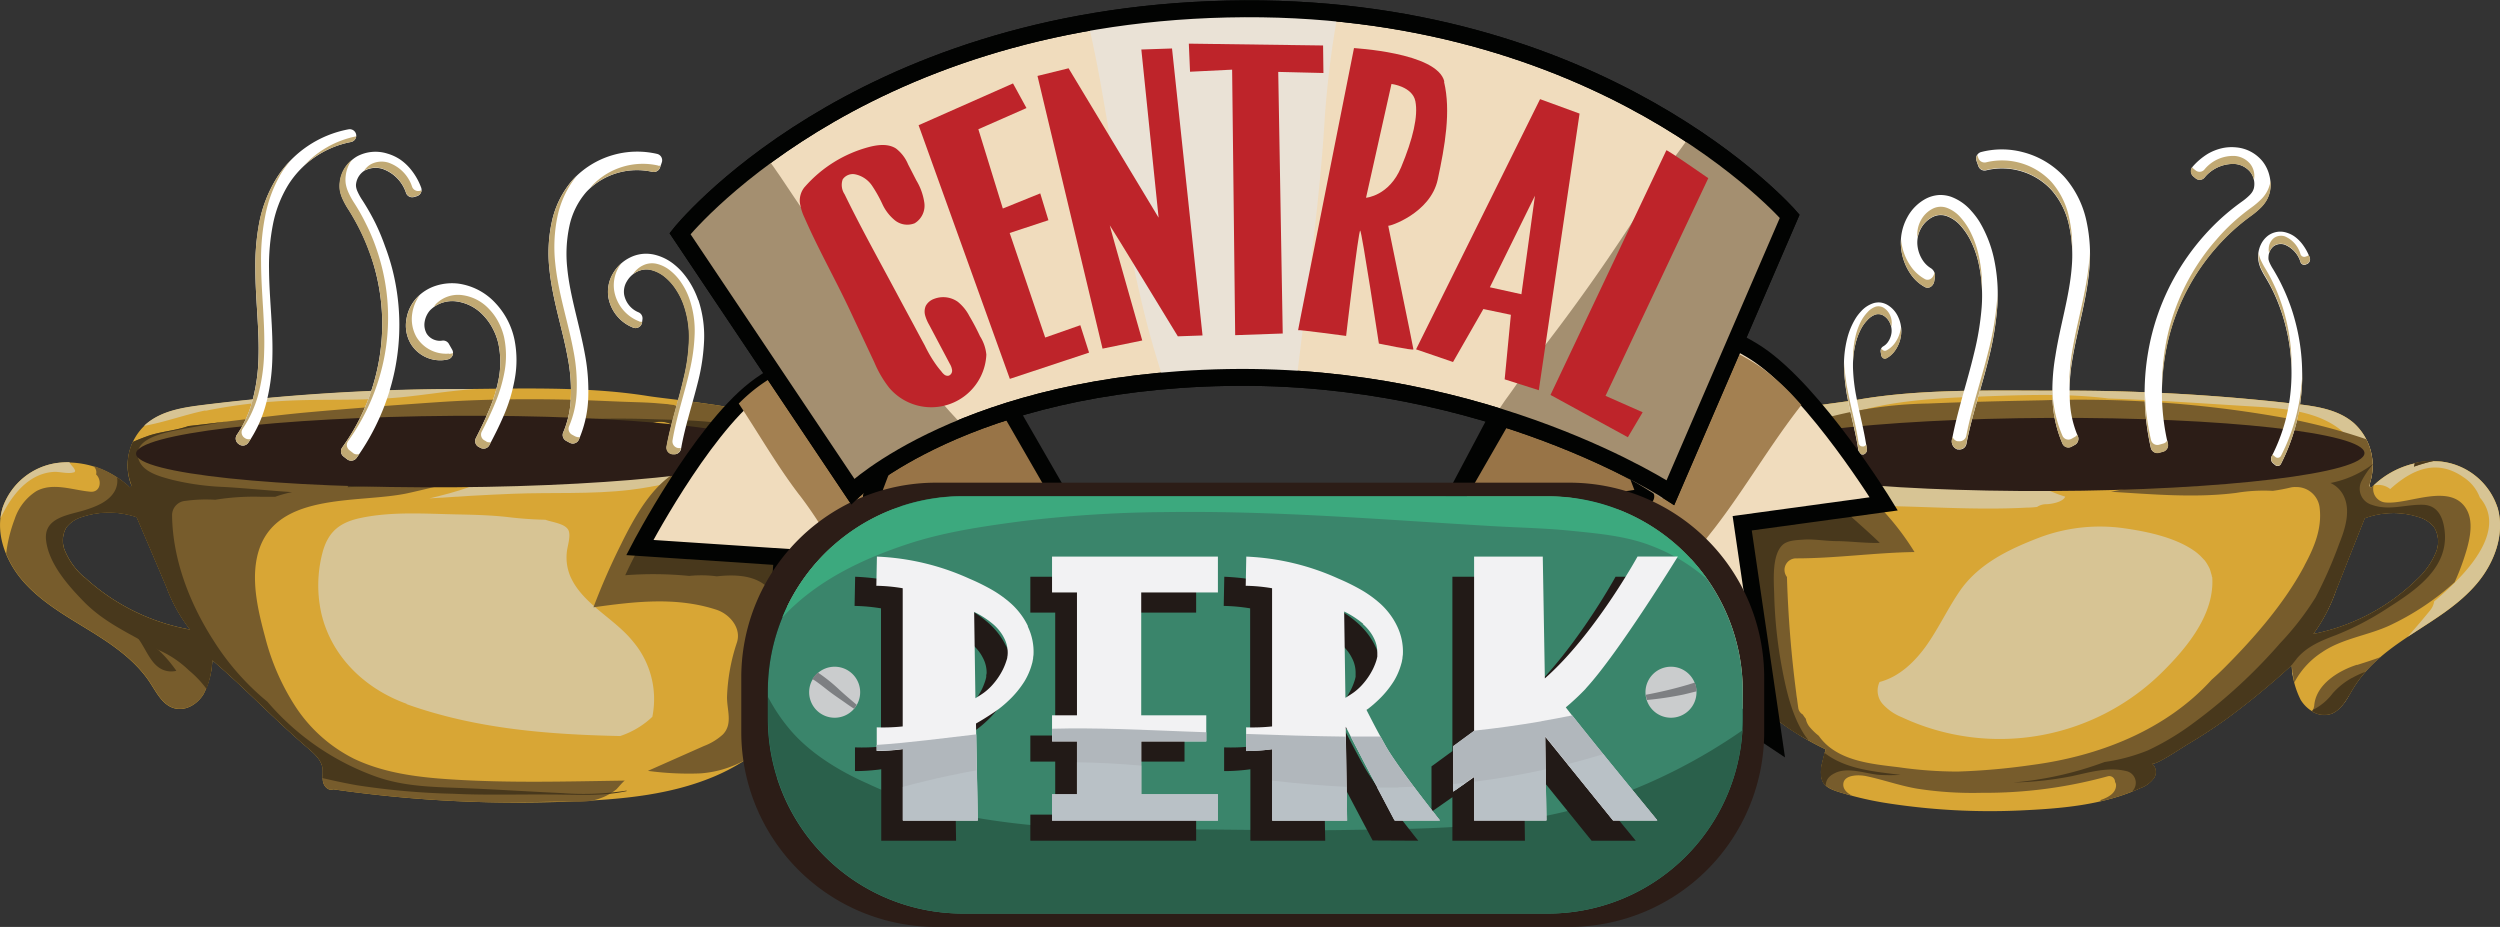 <svg xmlns="http://www.w3.org/2000/svg" xmlns:xlink="http://www.w3.org/1999/xlink" viewBox="0 0 434.25 161.01"><rect x="0" y="0" width="434.25" height="161.01" fill="#333333" stroke="none"/><defs><style>.cls-1,.cls-11,.cls-14{fill:none;}.cls-2{clip-path:url(#clip-path);}.cls-3{fill:#d8a635;}.cls-4{fill:#d7c494;}.cls-5{fill:#775c2c;}.cls-6{fill:#48381c;}.cls-7{fill:#2c1d17;}.cls-8{fill:#fff;}.cls-9{fill:#c1a973;}.cls-10{fill:#f0dcbd;}.cls-11,.cls-14{stroke:#020302;stroke-width:2.93px;}.cls-11{stroke-miterlimit:10;}.cls-12{fill:#a38051;}.cls-13{fill:#987447;}.cls-14{stroke-linejoin:round;}.cls-15{fill:#eae2d6;}.cls-16{fill:#a48f70;}.cls-17{fill:#be242a;}.cls-18{fill:#3a856b;}.cls-19{fill:#2a604b;}.cls-20{fill:#3ca97e;}.cls-21{fill:#cacccd;}.cls-22{fill:#7d7f82;}.cls-23{fill:#221a17;}.cls-24{fill:#f2f2f3;}.cls-25{fill:#b1b7bc;}.cls-26{fill:#b9c1c6;}</style><clipPath id="clip-path" transform="translate(-20.12 -27.32)"><rect class="cls-1" width="474.5" height="241.05"/></clipPath></defs><g id="Layer_2" data-name="Layer 2"><g id="Layer_1-2" data-name="Layer 1"><g class="cls-2"><g class="cls-2"><path class="cls-3" d="M157,104.77c-3.62-3-4.77-5.43-9.31-6.49-2.32-.54-5.13-.86-7.48-1.2-1.84-.27-5.91-.7-7.73-1-11.1-1.75-23.39-1.22-34.6-1.15a364.24,364.24,0,0,0-42.41,2.75c-3.53.44-7.27,1-10,3.35a9.56,9.56,0,0,0-2.58,10.47.4.4,0,0,1,0,.3.32.32,0,0,1-.21.21.25.25,0,0,1-.25-.18,15.68,15.68,0,0,0-12.13-4.11,11.73,11.73,0,0,0-9.74,7.81c-1.35,4.49.6,9.44,3.73,12.94s7.29,5.86,11.29,8.32,8,5.17,10.58,9.09c1.15,1.75,2.19,3.89,4.2,4.46s4.08-.72,5.13-2.47A14.13,14.13,0,0,0,57,142c5.79,4.94,10.88,10.38,16.67,15.32,1.08.92,2.23,1.95,2.46,3.35.14.82-.07,1.68.11,2.49s1,1.6,1.76,1.26a224.17,224.17,0,0,0,42.93,2.05c7.82-.37,15.75-1.17,23-4.17s13.73-8.51,16.35-15.88a90.76,90.76,0,0,0,3.69-15c1.6-9.5,1-20-6.94-26.64M34.79,127.63a12.55,12.55,0,0,1-3.35-4.54,4.6,4.6,0,0,1,.19-4.14,5.27,5.27,0,0,1,2.6-1.8,14.88,14.88,0,0,1,9.64,0q2.57,6,5.14,12.06a27.67,27.67,0,0,0,4.14,7.47,36.58,36.58,0,0,1-18.36-9.1" transform="translate(-20.12 -27.32)"/><path class="cls-4" d="M20.86,116.06c1.84-3.39,4.67-6.63,8.8-6.78,1.06,0,2.56.45,3.52,0-.18.09,0-.17,0-.15a2.07,2.07,0,0,0-.43-.75,4,4,0,0,1-.58-.77,12.74,12.74,0,0,0-1.85.09,11.73,11.73,0,0,0-9.74,7.81,10.42,10.42,0,0,0-.37,1.83c.22-.44.44-.88.67-1.31" transform="translate(-20.12 -27.32)"/><path class="cls-4" d="M55.83,98.67a91.09,91.09,0,0,1,11.86-1.6c7.55-.58,15.13,0,22.66-.8,3.8-.4,7.57-1,11.37-1.31l1.15-.07-5,0a364.24,364.24,0,0,0-42.41,2.75c-3.53.44-7.27,1-10,3.35-.11.09-.21.2-.31.3,3.6-.63,7-1.92,10.62-2.67" transform="translate(-20.12 -27.32)"/><path class="cls-4" d="M136.7,111.18c0-.27-.07-.6-.08-.76s-.14-.58-.2-.85l-.06,0c-.18,0-.37-.06-.56-.09-1.41-.1-2.83-.14-4.24-.21-6.66-.33-13.32-.11-20-.41l-3.63-.15s0,0,0,0c-4,2.84-8.58,4.07-13.22,5.18,4.81-.32,9.63-.61,14.45-.8,6.77-.27,13.68.12,20.41-.68,2.4-.28,4.78-.76,7.15-1.25" transform="translate(-20.12 -27.32)"/><path class="cls-4" d="M90.75,149.63c12,4.29,24.49,5.27,37.09,5.54a14.85,14.85,0,0,0,5.59-3.34,15.49,15.49,0,0,0-3.35-13.07c-3.19-4-8.66-6.44-10.83-11.18a8.5,8.5,0,0,1-.68-4.29c.08-1,.68-2.67.36-3.69-.41-1.33-2.85-1.54-4.08-2a64.63,64.63,0,0,1-6.65-.48c-2.93-.32-5.83-.39-8.78-.45-5.54-.11-11.24-.53-16.7.63-3.64.78-5.61,2.4-6.58,6a22.4,22.4,0,0,0-.2,10.58c1.78,7.57,7.64,13.11,14.81,15.69" transform="translate(-20.12 -27.32)"/><path class="cls-5" d="M157,104.77c-3.62-3-4.77-5.43-9.31-6.49-2.32-.54-5.13-.86-7.48-1.2l-.92-.13a1.46,1.46,0,0,1-2.1.71,7.82,7.82,0,0,1-1.08-.14l-1.59-.13c-1.49-.14-3-.18-4.46-.23-3.65-.11-7.29-.32-10.94-.41-7.75-.17-15.42-.09-23.15.44S80.59,98.3,72.92,99c-6.7.64-13.36,1.59-20.05,2.33-2.27.81-4.84.94-7.11,1.75-.86.31-1.71.65-2.54,1a9.5,9.5,0,0,0-.28,7.36.4.4,0,0,1,0,.3.32.32,0,0,1-.21.21.25.25,0,0,1-.25-.18,17.08,17.08,0,0,0-5.93-3.45l-.09.07a1.43,1.43,0,0,1,.35,1.34c1.07,1,.8,3.16-1,3-3.06-.27-6.45-1.66-9.34-.12a9.13,9.13,0,0,0-3.81,4.9,25.16,25.16,0,0,0-1.47,6,17.3,17.3,0,0,0,3.12,4.94c3.13,3.5,7.29,5.86,11.29,8.32s8,5.17,10.58,9.09c1.15,1.75,2.19,3.89,4.2,4.46s4.08-.72,5.13-2.47A14.13,14.13,0,0,0,57,142c5.79,4.94,10.88,10.38,16.67,15.32,1.08.92,2.23,1.95,2.46,3.35.14.82-.07,1.68.11,2.49s1,1.6,1.76,1.26c1.53.22,3,.43,4.58.62a222.65,222.65,0,0,0,25.29,1.68c4.08,0,8.18-.23,12.25-.13a11,11,0,0,0,4.83-.82,10.1,10.1,0,0,0,2.21-1.32c.25-.21,1.31-1.54,1.53-1.54-10.24.15-20.47.45-30.7-.24-5.56-.37-11.31-1.13-16.39-3.56a26.11,26.11,0,0,1-10.12-9,40.5,40.5,0,0,1-5.3-12.1c-1.15-4.27-2.33-9.16-1.48-13.58C67,112.5,82.11,114.88,90.9,113c10.67-2.34,21.22-6.07,32.28-4.15a4.2,4.2,0,0,1,1.07.35,26.73,26.73,0,0,1,8.16-7.94c5.33-3.11,10.44,5,5.12,8.1-4.26,2.49-7.22,7.78-9.59,12.61a117.49,117.49,0,0,0-4.74,10.84c7.15-1,14.39-1.86,21.36.42,2.26.73,4.43,3.18,3.54,5.76a33.21,33.21,0,0,0-1.69,9.21c-.1,2.3,1.09,4.8-.72,6.69a10.14,10.14,0,0,1-3.27,2l-9.76,4.33a53,53,0,0,0,9.08.44c8.65-.59,15.69-7.21,18.53-15.21a90.76,90.76,0,0,0,3.69-15c1.6-9.5,1-20-6.94-26.64M34.79,127.63a12.55,12.55,0,0,1-3.35-4.54,4.6,4.6,0,0,1,.19-4.14,5.27,5.27,0,0,1,2.6-1.8,14.88,14.88,0,0,1,9.64,0q2.57,6,5.14,12.06a27.67,27.67,0,0,0,4.14,7.47,36.58,36.58,0,0,1-18.36-9.1" transform="translate(-20.12 -27.32)"/><path class="cls-6" d="M129,164.64a48.7,48.7,0,0,1-11.24.44c-5.94-.27-11.87-.67-17.81-.89-4.91-.18-9.68-.29-14.37-1.92a44.58,44.58,0,0,1-19-13.05,44.38,44.38,0,0,1-9.41-10.7c-4.11-6.41-7.06-14-7.16-21.68a2.5,2.5,0,0,1,2.34-2.52,26.15,26.15,0,0,1,5.15-.19,41.81,41.81,0,0,1,7.88-.52c.84,0,1.69,0,2.55,0a20.08,20.08,0,0,1,2.93-.81c-3.91-.25-7.8-.66-11.72-.89a45.2,45.2,0,0,1-9.12-1.25c-1.93-.52-4.94-1.25-5.76-3.37-1.44-3.72,4.42-4.81,6.77-5.28,2.81-.55,5.63-1,8.46-1.48-2.22.28-4.43.55-6.65.79-2.27.81-4.84.94-7.11,1.75-.86.31-1.71.65-2.54,1a9.5,9.5,0,0,0-.28,7.36.4.4,0,0,1,0,.3.32.32,0,0,1-.21.21.25.25,0,0,1-.25-.18,18.74,18.74,0,0,0-2-1.53,3.65,3.65,0,0,1-.41,2.4c-1,1.79-3.15,2.64-5,3.24-2.83.92-7.36,1.24-6.92,5.27s3.78,7.83,6.48,10.6c3,3.1,6.57,4.92,10.36,7,.85.46,1.74.94,2.62,1.45a17.85,17.85,0,0,1,5.36,3.58A17.81,17.81,0,0,1,56,147,17,17,0,0,0,57,142c5.79,4.94,10.88,10.38,16.67,15.32,1.08.92,2.23,1.95,2.46,3.35a13.49,13.49,0,0,1,0,1.8c2,.47,4,.9,6,1.25a129,129,0,0,0,16.77,1.48c5.68.27,11.33.08,17,.13,4.3,0,8.82.35,13.06-.59a.28.28,0,0,1,0-.09m-94.19-37a12.55,12.55,0,0,1-3.35-4.54,4.6,4.6,0,0,1,.19-4.14,5.27,5.27,0,0,1,2.6-1.8,14.88,14.88,0,0,1,9.64,0q2.57,6,5.14,12.06a27.67,27.67,0,0,0,4.14,7.47,36.58,36.58,0,0,1-18.36-9.1" transform="translate(-20.12 -27.32)"/><path class="cls-6" d="M157.16,104.89a2.23,2.23,0,0,1-1-.48c-3-2.42-7.22-3.11-10.92-3.59-3.94-.52-7.93-.56-11.9-.69-10.23-.36-20.38.35-30.59,1s-20.29,1.09-30.4,2.2c-4.89.54-9.77,1.25-14.62,2-2.06.33-4.16.63-6.2,1.1a10.25,10.25,0,0,0,1.43.42c1.22.24,2.44.41,3.68.53,2.34.21,4.69.26,7,.41,5,.32,9.83,1,14.84.82a2.23,2.23,0,0,1,2,3.34c5-.24,10.06-.24,15.09-.08,9.09-2.22,18.15-4.69,27.58-3a4.2,4.2,0,0,1,1.07.35,26.73,26.73,0,0,1,8.16-7.94c4.36-2.54,8.57,2.41,7.05,6,1.52.79,2.22,3.11.31,4.17-4.13,2.29-6.27,6.74-8.46,10.71-.92,1.67-1.77,3.37-2.56,5.08a63.5,63.5,0,0,1,11.12.12,20.1,20.1,0,0,1,4.79.07c2.56-.28,5.51-.28,7.74,1.08,2.69,1.65,3,4.84,2.76,7.68a138.23,138.23,0,0,1-1.91,14.67,48.94,48.94,0,0,0-.25,5.92,24.72,24.72,0,0,0,7.27-10.31,90.76,90.76,0,0,0,3.69-15c1.59-9.45,1-19.86-6.8-26.52" transform="translate(-20.12 -27.32)"/><path class="cls-6" d="M43.88,137.89c.31.41.6.84.87,1.28,1.09,1.79,2,4,4,4.61a3.7,3.7,0,0,0,2,.06c-1.84-2.63-4.17-5-6.89-6" transform="translate(-20.12 -27.32)"/><path class="cls-7" d="M154,105.38c0,3.42-24.63,6.37-55.08,6.58s-55.15-2.4-55.17-5.83,24.64-6.37,55.08-6.58S154,102,154,105.38" transform="translate(-20.12 -27.32)"/><path class="cls-8" d="M82,50.78a1.14,1.14,0,0,0-1.33-1,18.88,18.88,0,0,0-12.5,8.48,23.22,23.22,0,0,0-3,7.69A39.87,39.87,0,0,0,64.48,74c0,5.34.72,10.55.54,15.66a31.58,31.58,0,0,1-1.11,7.47,19.11,19.11,0,0,1-2.63,5.7,1.14,1.14,0,0,0,.22,1.56l.09.07a1.14,1.14,0,0,0,1.65-.23,21.55,21.55,0,0,0,3-6.44,34,34,0,0,0,1.18-8c.18-5.38-.54-10.61-.57-15.75a37.37,37.37,0,0,1,.65-7.58,20.91,20.91,0,0,1,2.63-6.93A16.56,16.56,0,0,1,81,52,1.15,1.15,0,0,0,82,50.78" transform="translate(-20.12 -27.32)"/><path class="cls-8" d="M83.58,56.9a4,4,0,0,1,3-.23,6.59,6.59,0,0,1,4.08,4.2,1.14,1.14,0,0,0,1.37.68l.48-.14a1.15,1.15,0,0,0,.76-1.52,11.07,11.07,0,0,0-1.75-3.09,8.87,8.87,0,0,0-1.83-1.73A8,8,0,0,0,87.41,54a6.81,6.81,0,0,0-5.23.46,6.17,6.17,0,0,0-2,1.84,5.76,5.76,0,0,0-1,2.61,5.57,5.57,0,0,0,0,1.47,6,6,0,0,0,.39,1.32,13.52,13.52,0,0,0,1.14,2.09,40.73,40.73,0,0,1,2,3.57,36.57,36.57,0,0,1,1.6,3.76A33.94,33.94,0,0,1,85.48,75a36.26,36.26,0,0,1,.22,16.22,36.67,36.67,0,0,1-6.14,13.83,1.14,1.14,0,0,0,.24,1.57l.62.48a1.15,1.15,0,0,0,1.64-.25,40.11,40.11,0,0,0,6.59-15,39.3,39.3,0,0,0-.32-17.53A38.75,38.75,0,0,0,87,70.09,37.34,37.34,0,0,0,85.29,66a41.13,41.13,0,0,0-2.18-3.83,10.23,10.23,0,0,1-.91-1.63,3.18,3.18,0,0,1-.22-.71,2,2,0,0,1,0-.65,3.2,3.2,0,0,1,1.61-2.31" transform="translate(-20.12 -27.32)"/><path class="cls-8" d="M106.21,80a10.78,10.78,0,0,0-6.5-3.42,9.21,9.21,0,0,0-3.83.36,7.89,7.89,0,0,0-3.38,2.11,7.06,7.06,0,0,0-1.78,3.69A6.29,6.29,0,0,0,91.45,87a6,6,0,0,0,5.66,2.88,6.31,6.31,0,0,0,.85-.15A1.15,1.15,0,0,0,98.63,88L98.06,87a1.14,1.14,0,0,0-1.16-.51,2.57,2.57,0,0,1-1.09-.07,2.67,2.67,0,0,1-1.57-1.14,3.14,3.14,0,0,1-.36-2.06,4,4,0,0,1,.94-2,5.41,5.41,0,0,1,4.55-1.55,7.79,7.79,0,0,1,4.69,2.42,9.86,9.86,0,0,1,1.63,2.26,10.83,10.83,0,0,1,1,2.66,15.58,15.58,0,0,1,.1,5.86A25.9,25.9,0,0,1,105,98.71c-.66,1.58-1.43,3.14-2.22,4.71a1.14,1.14,0,0,0,.49,1.53l.32.17a1.14,1.14,0,0,0,1.54-.49c.83-1.57,1.65-3.18,2.37-4.85a28.47,28.47,0,0,0,2-6.45,18.21,18.21,0,0,0,0-6.94A13.2,13.2,0,0,0,106.21,80" transform="translate(-20.12 -27.32)"/><path class="cls-8" d="M122,60.63a12.12,12.12,0,0,1,11.39-3.47,1.16,1.16,0,0,0,1.38-.73l.3-.88a1.14,1.14,0,0,0-.78-1.49,15.27,15.27,0,0,0-14.63,4.43A16.29,16.29,0,0,0,115.94,66a25.75,25.75,0,0,0-.38,8.15c.56,5.36,2.26,10.28,3.15,15.18a30.44,30.44,0,0,1,.56,7.28,16.81,16.81,0,0,1-1.31,5.8,1.15,1.15,0,0,0,.5,1.48l.61.33a1.14,1.14,0,0,0,1.59-.53,19.92,19.92,0,0,0,1.62-6.89,33.91,33.91,0,0,0-.57-8c-.95-5.19-2.59-10.06-3.06-14.94a23.08,23.08,0,0,1,.35-7.15,13.19,13.19,0,0,1,3-6.08" transform="translate(-20.12 -27.32)"/><path class="cls-8" d="M141.4,79.45a15.11,15.11,0,0,0-1.61-3.31,14.49,14.49,0,0,0-1.12-1.49,10.78,10.78,0,0,0-1.37-1.33,8.57,8.57,0,0,0-3.54-1.77,6.45,6.45,0,0,0-2.11-.12,6.3,6.3,0,0,0-2.05.6,6.93,6.93,0,0,0-3,2.8A6.25,6.25,0,0,0,125.8,79a6.94,6.94,0,0,0,4.33,5.24,1.15,1.15,0,0,0,1.52-.94l.07-.55a1.14,1.14,0,0,0-.73-1.2,4.09,4.09,0,0,1-1.28-.85,4.18,4.18,0,0,1-1.17-2.17A3.41,3.41,0,0,1,129,76.2a4.29,4.29,0,0,1,1.82-1.71,3.6,3.6,0,0,1,2.4-.29,6,6,0,0,1,2.42,1.22,9.32,9.32,0,0,1,1.94,2.19,11.87,11.87,0,0,1,1.34,2.72,16.91,16.91,0,0,1,.9,6.15,31.4,31.4,0,0,1-.89,6.39c-.88,3.91-2.24,7.83-3,12a1.16,1.16,0,0,0,1,1.34l.2,0a1.16,1.16,0,0,0,1.29-.93c.68-3.91,2-7.79,3-11.87a35,35,0,0,0,1-6.9,19.84,19.84,0,0,0-1-7.1" transform="translate(-20.12 -27.32)"/><path class="cls-9" d="M62.6,103.38l-.09-.07a1.15,1.15,0,0,1-.21-1.56,19.62,19.62,0,0,0,2.63-5.7A31.57,31.57,0,0,0,66,88.58c.19-5.11-.51-10.32-.53-15.66a38.48,38.48,0,0,1,.71-8.06,23.12,23.12,0,0,1,2.94-7.69A17.73,17.73,0,0,1,70.78,55a17.88,17.88,0,0,0-2.64,3.3,23.14,23.14,0,0,0-3,7.69A39.87,39.87,0,0,0,64.48,74c0,5.34.72,10.55.54,15.66a31.58,31.58,0,0,1-1.11,7.47,19.11,19.11,0,0,1-2.63,5.7,1.14,1.14,0,0,0,.22,1.56l.09.07a1.14,1.14,0,0,0,1.65-.23c.15-.22.3-.44.44-.67a1.15,1.15,0,0,1-1.08-.19" transform="translate(-20.12 -27.32)"/><path class="cls-9" d="M72.5,56.51A16.73,16.73,0,0,1,81,52,1.17,1.17,0,0,0,82,51a16.75,16.75,0,0,0-9.48,5.55" transform="translate(-20.12 -27.32)"/><path class="cls-9" d="M81.44,106l-.62-.48a1.14,1.14,0,0,1-.24-1.57,37,37,0,0,0,6.14-13.83,36.26,36.26,0,0,0-.22-16.22A38.4,38.4,0,0,0,85.32,70a34.56,34.56,0,0,0-1.61-3.76,35.82,35.82,0,0,0-2-3.57,13.52,13.52,0,0,1-1.14-2.09,6.13,6.13,0,0,1-.39-1.32,5.17,5.17,0,0,1,0-1.47,5.65,5.65,0,0,1,1-2.61l0-.06a6.09,6.09,0,0,0-1.06,1.15,5.76,5.76,0,0,0-1,2.61,5.57,5.57,0,0,0,0,1.47,6,6,0,0,0,.39,1.32,13.52,13.52,0,0,0,1.14,2.09,40.73,40.73,0,0,1,2,3.57,36.57,36.57,0,0,1,1.6,3.76A33.94,33.94,0,0,1,85.48,75a36.26,36.26,0,0,1,.22,16.22,36.67,36.67,0,0,1-6.14,13.83,1.14,1.14,0,0,0,.24,1.57l.62.48a1.15,1.15,0,0,0,1.64-.25c.16-.22.31-.45.47-.68a1.13,1.13,0,0,1-1.09-.16" transform="translate(-20.12 -27.32)"/><path class="cls-9" d="M93.07,60.46a1.13,1.13,0,0,1-1.36-.68,6.6,6.6,0,0,0-4.09-4.2,4,4,0,0,0-3,.23A3.4,3.4,0,0,0,83.35,57l.23-.14a4,4,0,0,1,3-.23,6.59,6.59,0,0,1,4.08,4.2,1.14,1.14,0,0,0,1.37.68l.48-.14a1.14,1.14,0,0,0,.84-1Z" transform="translate(-20.12 -27.32)"/><path class="cls-9" d="M104.61,104l-.31-.17a1.14,1.14,0,0,1-.5-1.53c.8-1.57,1.57-3.13,2.22-4.71a26.09,26.09,0,0,0,1.76-5.84,15.58,15.58,0,0,0-.1-5.86,10.83,10.83,0,0,0-1-2.66A9.61,9.61,0,0,0,105.07,81a7.73,7.73,0,0,0-4.69-2.42,5.4,5.4,0,0,0-4.54,1.55,3.45,3.45,0,0,0-.39.53,5.65,5.65,0,0,1,3.92-1,7.79,7.79,0,0,1,4.69,2.42,9.86,9.86,0,0,1,1.63,2.26,10.83,10.83,0,0,1,1,2.66,15.58,15.58,0,0,1,.1,5.86A25.9,25.9,0,0,1,105,98.71c-.66,1.58-1.43,3.14-2.22,4.71a1.14,1.14,0,0,0,.49,1.53l.32.17a1.14,1.14,0,0,0,1.54-.49l.27-.51a1.18,1.18,0,0,1-.8-.09" transform="translate(-20.12 -27.32)"/><path class="cls-9" d="M98.13,88.74a6.09,6.09,0,0,1-2.22-.22,6,6,0,0,1-3.45-2.66,6.36,6.36,0,0,1-.72-4.17,7,7,0,0,1,1.33-3.14,7.27,7.27,0,0,0-.57.54,7.06,7.06,0,0,0-1.78,3.69A6.3,6.3,0,0,0,91.45,87a6,6,0,0,0,5.66,2.88,6.31,6.31,0,0,0,.85-.15,1.15,1.15,0,0,0,.84-1.06,3.76,3.76,0,0,1-.67.12" transform="translate(-20.12 -27.32)"/><path class="cls-9" d="M134.43,56.07A12.13,12.13,0,0,0,123,59.53c-.15.16-.28.33-.42.5a12.15,12.15,0,0,1,10.79-2.87,1.16,1.16,0,0,0,1.38-.73l.12-.34a1.29,1.29,0,0,1-.48,0" transform="translate(-20.12 -27.32)"/><path class="cls-9" d="M120.09,103.15l-.61-.33a1.15,1.15,0,0,1-.5-1.48,16.86,16.86,0,0,0,1.3-5.8,30.42,30.42,0,0,0-.55-7.28c-.9-4.9-2.6-9.82-3.16-15.18a26.35,26.35,0,0,1,.38-8.15,16.61,16.61,0,0,1,3.39-7.11c-.22.21-.45.43-.66.67A16.29,16.29,0,0,0,115.94,66a25.75,25.75,0,0,0-.38,8.15c.56,5.36,2.26,10.28,3.15,15.18a30.44,30.44,0,0,1,.56,7.28,16.81,16.81,0,0,1-1.31,5.8,1.15,1.15,0,0,0,.5,1.48l.61.33a1.14,1.14,0,0,0,1.59-.53c.07-.15.13-.3.19-.45a1.13,1.13,0,0,1-.76-.11" transform="translate(-20.12 -27.32)"/><path class="cls-9" d="M131.15,83.14a6.94,6.94,0,0,1-4.33-5.24,6.18,6.18,0,0,1,.77-4.16c.15-.25.31-.48.47-.7a7.11,7.11,0,0,0-1.48,1.79A6.25,6.25,0,0,0,125.8,79a6.94,6.94,0,0,0,4.33,5.24,1.15,1.15,0,0,0,1.52-.94l0-.09a1.16,1.16,0,0,1-.52-.06" transform="translate(-20.12 -27.32)"/><path class="cls-9" d="M138.14,105.15l-.2,0a1.16,1.16,0,0,1-1-1.34c.7-4.18,2.07-8.1,2.95-12a32.22,32.22,0,0,0,.89-6.4,16.85,16.85,0,0,0-.9-6.14,11.87,11.87,0,0,0-1.34-2.72,9.14,9.14,0,0,0-1.95-2.19,5.9,5.9,0,0,0-2.42-1.22,3.57,3.57,0,0,0-2.39.29,4.26,4.26,0,0,0-1.7,1.51,4,4,0,0,1,.68-.42,3.6,3.6,0,0,1,2.4-.29,6,6,0,0,1,2.42,1.22,9.32,9.32,0,0,1,1.94,2.19,11.87,11.87,0,0,1,1.34,2.72,16.91,16.91,0,0,1,.9,6.15,32.12,32.12,0,0,1-.89,6.39c-.88,3.91-2.24,7.83-3,12a1.16,1.16,0,0,0,1,1.34l.2,0a1.16,1.16,0,0,0,1.29-.93l0-.17a1,1,0,0,1-.3,0" transform="translate(-20.12 -27.32)"/><path class="cls-3" d="M312.76,133.06a34.41,34.41,0,0,0,9.37,14.71c2.15,1.93,4.77,3,7,4.84a49,49,0,0,0,8.1,4.87s-.74,2.85-.76,3.13c-.31,3,.89,3.63,3.54,4.42a57.14,57.14,0,0,0,8.15,1.84A116,116,0,0,0,371,168.1c7.12-.33,14.43-.9,21-3.94a5,5,0,0,0,2.24-1.68,1.87,1.87,0,0,0-.38-2.53c.65.39,5.58-3,6.33-3.41q3.36-2,6.54-4.27a134.11,134.11,0,0,0,11.44-9.4,15,15,0,0,0,1.57,6c1.07,1.78,3.18,3.07,5.12,2.48s3-2.81,4.1-4.62c2.49-4.05,6.43-6.87,10.36-9.43s8-5,11.06-8.64,4.92-8.7,3.52-13.28a11.72,11.72,0,0,0-9.75-7.89,15.19,15.19,0,0,0-11.95,4.35.25.25,0,0,1-.25.18.32.32,0,0,1-.21-.21.41.41,0,0,1-.05-.3,10,10,0,0,0-2.7-10.7c-2.69-2.34-6.41-2.9-9.91-3.31a349.32,349.32,0,0,0-42-2.33c-11.1,0-23.27-.34-34.25,1.57-1.79.31-5.82.8-7.64,1.1-2.32.38-5.09.74-7.38,1.31-4.49,1.14-5.59,3.62-9.14,6.75-7.84,6.93-9,17.62-5.88,27.15m109.15,4.39a28.79,28.79,0,0,0,4-7.7q2.46-6.21,4.93-12.4a14.21,14.21,0,0,1,9.54-.16A5.12,5.12,0,0,1,443,119a4.87,4.87,0,0,1,.26,4.24,13.15,13.15,0,0,1-3.26,4.68,35.74,35.74,0,0,1-18.07,9.53" transform="translate(-20.12 -27.32)"/><path class="cls-4" d="M404.33,127.53c0-.23-.1-.46-.16-.69s-.14-.49-.22-.72c.19.39.16.32-.11-.22a8.18,8.18,0,0,0-.73-1.2s-.82-.86-.76-.8c-.25-.24-.69-.61-.88-.75-3.34-2.44-8.26-3.48-12.32-4.06a29.83,29.83,0,0,0-14.91,1.65c-5.19,2-10.39,4.49-13.65,9.16-2.07,3-3.6,6.29-5.66,9.27s-4.83,5.7-8.33,6.61a3.51,3.51,0,0,0,.52,3.8,8.92,8.92,0,0,0,3.32,2.31A40.14,40.14,0,0,0,396,143.77c3.81-3.81,8-8.91,8.38-14.51a11.11,11.11,0,0,0,0-1.73" transform="translate(-20.12 -27.32)"/><path class="cls-4" d="M374.54,111.79a.57.57,0,0,0-.13-.08,56.84,56.84,0,0,1-9.92.23A71.23,71.23,0,0,1,350,109.87a59.82,59.82,0,0,1-10.42.42,9.78,9.78,0,0,1-.76,2.5c.78.39,1.55.82,2.32,1.24a17.66,17.66,0,0,1,3.32,1.16c9.25,0,18.5.81,27.74.3q.88,0,1.77-.12a2.81,2.81,0,0,1,1.5-.47c.94,0,3-.37,3.38-1.31a26.43,26.43,0,0,1-4.35-1.8" transform="translate(-20.12 -27.32)"/><path class="cls-4" d="M332.08,109.92h-.37a3,3,0,0,1-.82-.11c-.33.12-.66.25-1,.41a10.72,10.72,0,0,0-1.92,2l1.08.56a11,11,0,0,0,.94-.71,15.07,15.07,0,0,0,2.09-2.16" transform="translate(-20.12 -27.32)"/><path class="cls-4" d="M431.69,111.52a10,10,0,0,0-2.7-10.7c-2.7-2.35-6.41-2.9-9.91-3.31a349.32,349.32,0,0,0-42-2.33c-11.1,0-23.27-.34-34.25,1.57-1.79.31-5.82.8-7.64,1.1-2.32.38-5.09.74-7.38,1.31a12.11,12.11,0,0,0-1.67.55c.47,0,.94,0,1.41,0a3.38,3.38,0,0,1,.73.11c4,0,8,.14,11.88-.23,7.75-2.72,16.06-3.1,24.39-3.41,7.24-.26,14.64-.54,21.85.36,7.8.26,15.59.8,23.43,1.29,5.19.32,11.33.49,15.83,3.42,4.84,3.15,4.48,8.43,1.7,12.43a14.21,14.21,0,0,1,.31,1.9,15.23,15.23,0,0,1,.05,1.91c.21-.43.41-.86.6-1.3a2.24,2.24,0,0,1,1.5-1.27c.3-.7.63-1.39,1-2.08a2.5,2.5,0,0,1,1-1l0-.08a.41.41,0,0,1-.05-.3" transform="translate(-20.12 -27.32)"/><path class="cls-4" d="M341.75,121.08c-.41-.06-.81-.12-1.21-.2a3.1,3.1,0,0,1-.9.78,4.14,4.14,0,0,1,.44.5c.59-.3,1.17-.58,1.75-.84l.53-.22a3.19,3.19,0,0,1-.61,0" transform="translate(-20.12 -27.32)"/><path class="cls-4" d="M423.92,133.44l.57-.28c.43-.93.82-1.88,1.2-2.84-.72.9-1.44,1.8-2.14,2.71a2.86,2.86,0,0,1,.37.41" transform="translate(-20.12 -27.32)"/><path class="cls-4" d="M426.07,149.82a3.16,3.16,0,0,1-.69.43,2.81,2.81,0,0,1-.23,1,7,7,0,0,0,3-3.22c-.7.6-1.4,1.2-2.12,1.79" transform="translate(-20.12 -27.32)"/><path class="cls-4" d="M418.33,144.19c0,.24.07.48.11.72.61-.75,1.21-1.51,1.81-2.27-.65.51-1.28,1-1.92,1.55" transform="translate(-20.12 -27.32)"/><path class="cls-4" d="M453.9,115.39a11.72,11.72,0,0,0-9.75-7.89,15.14,15.14,0,0,0-11.74,4.16,3.24,3.24,0,0,1,2.89.61c3.67-3.31,8-5.41,12.81-2a7.21,7.21,0,0,1,2.77,3.5l.18.2c3.53,4.46-.2,9.89-3.36,13.32a53,53,0,0,1-4.76,4.48,3.24,3.24,0,0,1-.69,1.55q-1.9,2.34-3.92,4.6l1-.65c3.92-2.56,8-5,11.06-8.64s4.92-8.7,3.52-13.28" transform="translate(-20.12 -27.32)"/><path class="cls-5" d="M429.52,142.79c-3.12,1-7.06,3.34-7.41,7a2.34,2.34,0,0,1-.39,1.12,3.94,3.94,0,0,0,3.14.49c2-.62,3-2.81,4.1-4.62a22.79,22.79,0,0,1,4.7-5.33c-1.36.49-2.74.94-4.14,1.38" transform="translate(-20.12 -27.32)"/><path class="cls-5" d="M448.39,115.52c-2.84-4.24-9.77-.63-13.74-.91a2.35,2.35,0,0,1-2.31-2.31c0-.22,0-.43.07-.64-.07.07-.15.12-.21.19a.25.25,0,0,1-.25.18.32.32,0,0,1-.21-.21.41.41,0,0,1-.05-.3,10.15,10.15,0,0,0-.54-7.9,99.24,99.24,0,0,0-15.87-4A200.45,200.45,0,0,0,375,96.85c-6.64.13-13.29.28-19.93.56a72.84,72.84,0,0,0-19.19,2.89,2.1,2.1,0,0,1-1.63-.09l-.25.09a2,2,0,0,1-2.77-1.83c-1.2.2-2.38.42-3.45.69-4.49,1.14-5.59,3.62-9.14,6.75-7.84,6.93-9,17.62-5.88,27.15a34.41,34.41,0,0,0,9.37,14.71c2.15,1.93,4.77,3,7,4.84a49,49,0,0,0,8.1,4.87s-.74,2.85-.76,3.13c-.31,3,.89,3.63,3.54,4.42.62.19,1.24.37,1.87.53-.9-.46-1.61-1.1-1.58-2,.06-1.77,2.85-1.67,4-1.42,3,.63,5.83,1.67,8.88,2.18a62.45,62.45,0,0,0,11.18.71,80.23,80.23,0,0,0,21.92-2.88,1,1,0,0,1,1.22,1,.93.93,0,0,1,.18.55c0,1.38-1.34,2.12-2.65,2.57a2.15,2.15,0,0,1-.14.26,35.73,35.73,0,0,0,7.13-2.37,5,5,0,0,0,2.24-1.68,1.87,1.87,0,0,0-.38-2.53c.65.39,5.58-3,6.33-3.41q3.36-2,6.54-4.27a134.11,134.11,0,0,0,11.44-9.4,29.35,29.35,0,0,0,.45,3,14.1,14.1,0,0,1,4.81-5.25c3.53-2.41,7.94-2.89,11.78-4.67a46,46,0,0,0,11.26-7.5,39.43,39.43,0,0,0,1.48-3.72c.89-2.63,2.15-6.62.44-9.17m-28,10C417,132,411.79,138,406.61,143.2c-.75.75-1.52,1.48-2.32,2.18-8,8.82-19.71,13.33-31.41,14.84a114.74,114.74,0,0,1-12.7,1.12,71.82,71.82,0,0,1-10.25-.75c-4.89-.59-10.84-1.1-13.9-5.47a10.5,10.5,0,0,1-1.59-1.54,3.06,3.06,0,0,1-.65-1.41c-.15-.19-.3-.39-.44-.6l-.07-.13a1.58,1.58,0,0,1-.8-1.15c-.08-.54-.15-1.08-.22-1.62-.06-.33-.11-.67-.14-1q-1.29-9.9-1.6-19.88a1.94,1.94,0,0,1,0-.24,2,2,0,0,1,1.59-3.24c6.86,0,13.7-1,20.56-1.1a46.27,46.27,0,0,0-5.95-7.71,2,2,0,0,1-1,.29h-.27a2,2,0,0,1-1.43-3.44,1.5,1.5,0,0,1,.24-.2c-.32-1.81,1.92-3.61,3.3-1.89l.82,1a2,2,0,0,1,1.52-.76c3.87-.14,7.67.56,11.53.62s7.47-.12,11.17-.43a121.14,121.14,0,0,0,22.59-4.09c2.51-.7,3.57,3.19,1.07,3.89q-4.69,1.3-9.47,2.25c7.23.44,14.6,1.1,21.73.2a29.25,29.25,0,0,1,6.39-.36A29.76,29.76,0,0,0,418,112a3.17,3.17,0,0,1,.9-.08,4.06,4.06,0,0,1,4.16,3.79c.38,3.5-1,6.78-2.65,9.82m22.83-2.29a13.15,13.15,0,0,1-3.26,4.68,35.74,35.74,0,0,1-18.07,9.53,28.79,28.79,0,0,0,4-7.7q2.46-6.21,4.93-12.4a14.21,14.21,0,0,1,9.54-.16A5.12,5.12,0,0,1,443,119a4.87,4.87,0,0,1,.26,4.24" transform="translate(-20.12 -27.32)"/><path class="cls-5" d="M439.44,108.37a31.59,31.59,0,0,1,3.46-1,12.93,12.93,0,0,0-3.34.38,3.06,3.06,0,0,1-.12.57" transform="translate(-20.12 -27.32)"/><path class="cls-6" d="M428.66,145.07a12.53,12.53,0,0,0-3.36,2.69,9.75,9.75,0,0,1-3.19,2.74l-.23.09c-.05.09-.1.19-.16.28a3.94,3.94,0,0,0,3.14.49c2-.62,3-2.81,4.1-4.62A19.55,19.55,0,0,1,431,144a17.72,17.72,0,0,0-2.38,1.11" transform="translate(-20.12 -27.32)"/><path class="cls-6" d="M316.41,109.82c.53-.91,1.1-1.8,1.7-2.66a3.93,3.93,0,0,1-.19-.58,21.26,21.26,0,0,0-4.37,6,14.11,14.11,0,0,1,2.86-2.76" transform="translate(-20.12 -27.32)"/><path class="cls-6" d="M337.7,113.24a13.94,13.94,0,0,1-2.62-.47,9.89,9.89,0,0,1-3.34-1.74c-.54.11-1.09.22-1.65.31l-.65.11c-1.39.23-2.81.45-4.17.75-.1.23-.19.47-.28.7-1.33,3.54-2.65,7.09-3.73,10.72-2,6.67-3.48,13.88-2.3,20.83a30.09,30.09,0,0,0,3.17,3.32c2.15,1.93,4.77,3,7,4.84a32.17,32.17,0,0,0,5.13,3.29,10.78,10.78,0,0,1-.74-1c-2.13-3.31-3.09-7.47-3.82-11.29a79.41,79.41,0,0,1-1.4-13c-.06-2.32-.46-6.92,1.49-8.67.87-.77,2.4-.8,3.48-.88,1.89-.14,3.77.22,5.66.25,2.48,0,5.15.39,7.71.31-2.91-2.85-6.16-5.38-8.91-8.42" transform="translate(-20.12 -27.32)"/><path class="cls-6" d="M339,161.53c2.33-1,5.25.22,7.63.39a33.43,33.43,0,0,0,3.61,0c-4.54-.59-9.49-.95-13.21-3.83-.21.85-.57,2.33-.59,2.53-.17,1.65.11,2.57.81,3.2,0-.9.43-1.71,1.75-2.28" transform="translate(-20.12 -27.32)"/><path class="cls-6" d="M419,141.8c1.78-2.16,4.25-3.18,6.81-4.14a50,50,0,0,0,9.33-4.9c4.7-3,10.24-6.8,9.63-13.08-.23-2.35-1.13-4.6-3.76-4.68-3.05-.08-5.91,1.09-8.92,0a2.91,2.91,0,0,1-1.72-4.21,15.25,15.25,0,0,1,1.88-2.75v-.11a1.54,1.54,0,0,1-.19.17A18,18,0,0,1,425,111.2l-.11,0a4.77,4.77,0,0,1,2.23,2.06c1.42,2.63.35,5.93-.67,8.48a76.71,76.71,0,0,1-4.1,9.33,49.67,49.67,0,0,1-6.15,7.95,92.71,92.71,0,0,1-14.88,13.74,45.64,45.64,0,0,1-8.15,4.92,32.34,32.34,0,0,1-7.48,2,60,60,0,0,1-15.87,3.56A58.44,58.44,0,0,0,380,162.14c3.14-.68,6.41-1.68,9.62-.84a2.08,2.08,0,0,1,.9,3.44l-.1.11c.54-.22,1.08-.45,1.61-.69a5,5,0,0,0,2.24-1.68,1.87,1.87,0,0,0-.38-2.53c.65.39,5.58-3,6.33-3.41q3.36-2,6.54-4.27a132.7,132.7,0,0,0,11.38-9.35c.29-.39.59-.76.88-1.12m6.93-12.05q2.46-6.21,4.93-12.4a14.21,14.21,0,0,1,9.54-.16A5.12,5.12,0,0,1,443,119a4.88,4.88,0,0,1,.26,4.24,13.15,13.15,0,0,1-3.26,4.68,35.74,35.74,0,0,1-18.07,9.53,28.79,28.79,0,0,0,4-7.7" transform="translate(-20.12 -27.32)"/><path class="cls-6" d="M439.44,108.37a31.59,31.59,0,0,1,3.46-1,12.93,12.93,0,0,0-3.34.38,3.06,3.06,0,0,1-.12.57" transform="translate(-20.12 -27.32)"/><path class="cls-7" d="M321.65,106.5c0,3.51,24.48,6.24,54.63,6.11s54.57-3.08,54.55-6.59-24.48-6.24-54.63-6.11-54.57,3.08-54.55,6.59" transform="translate(-20.12 -27.32)"/><path class="cls-8" d="M401.51,58.3a1.09,1.09,0,0,0,1.5-.1,6.42,6.42,0,0,1,5.32-2.4A3.88,3.88,0,0,1,411,57.2a3.41,3.41,0,0,1,.62,2.81,2.73,2.73,0,0,1-.26.61,3.47,3.47,0,0,1-.47.59,10.25,10.25,0,0,1-1.44,1.19A41,41,0,0,0,406,65.18a41,41,0,0,0-5.87,6.65,40.7,40.7,0,0,0-6.85,16.49,42.29,42.29,0,0,0,.43,16.77,1.15,1.15,0,0,0,1.41.87l.75-.21a1.17,1.17,0,0,0,.8-1.39,39,39,0,0,1-.46-15.49,37.62,37.62,0,0,1,6.27-15.27,38.14,38.14,0,0,1,5.42-6.19,36.51,36.51,0,0,1,3.19-2.6,14.08,14.08,0,0,0,1.82-1.54,6,6,0,0,0,.85-1.1,5.25,5.25,0,0,0,.58-1.38,5.94,5.94,0,0,0,0-2.87,6.46,6.46,0,0,0-1.18-2.53,6.64,6.64,0,0,0-4.61-2.47,7.73,7.73,0,0,0-2.54.16,8.92,8.92,0,0,0-2.33.92A11.38,11.38,0,0,0,401,56.25a1.22,1.22,0,0,0,.14,1.74Z" transform="translate(-20.12 -27.32)"/><path class="cls-8" d="M420.59,73.29a.68.68,0,0,1-.88-.47,4.75,4.75,0,0,0-2.75-3,2.14,2.14,0,0,0-1.89.27,2.47,2.47,0,0,0-.91,1.79,2.74,2.74,0,0,0,0,.5,3.23,3.23,0,0,0,.17.53,8.05,8.05,0,0,0,.65,1.2c.54.91,1.07,1.85,1.53,2.83a32,32,0,0,1,1.28,3c.38,1,.72,2.08,1,3.15a35.81,35.81,0,0,1,1,13.24,33.27,33.27,0,0,1-3.46,11.55.64.64,0,0,1-1,.24l-.41-.34a1,1,0,0,1-.22-1.18,30.87,30.87,0,0,0,3.23-10.65,32.88,32.88,0,0,0-.87-12.25,29.06,29.06,0,0,0-.91-2.92,30,30,0,0,0-1.17-2.8c-.43-.91-.92-1.77-1.43-2.63a12.8,12.8,0,0,1-.81-1.54,6,6,0,0,1-.3-1,4.62,4.62,0,0,1-.08-1.11,4.86,4.86,0,0,1,.52-2,4.26,4.26,0,0,1,1.2-1.45,3.59,3.59,0,0,1,3.25-.51,4.75,4.75,0,0,1,1.5.77,6.62,6.62,0,0,1,1.23,1.25A9.3,9.3,0,0,1,421.3,72a.9.9,0,0,1-.41,1.17Z" transform="translate(-20.12 -27.32)"/><path class="cls-8" d="M380.55,104.58a1.2,1.2,0,0,0,.48-1.53,17.73,17.73,0,0,1-1.37-5.92,32.43,32.43,0,0,1,.45-7.46c.82-5,2.44-10.08,2.93-15.57a27.57,27.57,0,0,0-.49-8.33,17,17,0,0,0-3.81-7.68,14.78,14.78,0,0,0-7.28-4.35,14.29,14.29,0,0,0-7.26,0,1.18,1.18,0,0,0-.76,1.53l.32.91a1.14,1.14,0,0,0,1.37.73,11.72,11.72,0,0,1,11.32,3.41,13.6,13.6,0,0,1,3.07,6.19,23.84,23.84,0,0,1,.45,7.32c-.4,5-2,10-2.83,15.32a35.66,35.66,0,0,0-.46,8.22,21.26,21.26,0,0,0,1.69,7,1.12,1.12,0,0,0,1.58.52Z" transform="translate(-20.12 -27.32)"/><path class="cls-8" d="M346.86,88.85c.05.55.5.89.91.69a4.09,4.09,0,0,0,1.42-1.21,5.86,5.86,0,0,0,1.14-2.8,5.7,5.7,0,0,0-.49-3.14A4.63,4.63,0,0,0,348,80.3a3.36,3.36,0,0,0-1.22-.43,3.12,3.12,0,0,0-1.26.12,5,5,0,0,0-2.11,1.38,9.07,9.07,0,0,0-.81,1,11.82,11.82,0,0,0-.66,1.15,12.68,12.68,0,0,0-.94,2.52,18.81,18.81,0,0,0-.57,5.38,33.88,33.88,0,0,0,.63,5.21c.6,3.08,1.43,6,1.86,8.95a.71.71,0,0,0,.77.68l.12,0a.87.87,0,0,0,.57-1c-.44-3.16-1.27-6.11-1.82-9.06a30.6,30.6,0,0,1-.57-4.82,16.41,16.41,0,0,1,.51-4.67,11.35,11.35,0,0,1,.78-2.07,6.75,6.75,0,0,1,1.16-1.68,3.48,3.48,0,0,1,1.43-1,1.74,1.74,0,0,1,1.44.19,2.85,2.85,0,0,1,1.09,1.27,3.21,3.21,0,0,1,.27,1.75,3.61,3.61,0,0,1-.69,1.66,2.48,2.48,0,0,1-.76.66.92.92,0,0,0-.43.91Z" transform="translate(-20.12 -27.32)"/><path class="cls-8" d="M356.11,76.11c-.14.91-.94,1.44-1.63,1.07a7.1,7.1,0,0,1-2.39-2.12,9.68,9.68,0,0,1-1.76-4.76,9.15,9.15,0,0,1,1.06-5.18,7.86,7.86,0,0,1,3.3-3.31,5.87,5.87,0,0,1,2.16-.61,5.63,5.63,0,0,1,2.17.3A8.55,8.55,0,0,1,362.57,64a13,13,0,0,1,1.34,1.76,19.41,19.41,0,0,1,1.06,2A21.07,21.07,0,0,1,366.42,72a29.61,29.61,0,0,1,.6,9,52,52,0,0,1-1.46,8.6c-1.25,5.07-2.9,9.84-3.85,14.71a1.21,1.21,0,0,1-1.39,1.08l-.2,0a1.47,1.47,0,0,1-.93-1.75c1-5.21,2.65-10,3.81-14.89a48.93,48.93,0,0,0,1.33-8,26.2,26.2,0,0,0-.55-7.79,17.39,17.39,0,0,0-1.21-3.52,11.91,11.91,0,0,0-1.88-2.89,5.91,5.91,0,0,0-2.43-1.69,3.09,3.09,0,0,0-2.49.19,4.79,4.79,0,0,0-2,2,5,5,0,0,0-.59,2.89,5.8,5.8,0,0,0,1.07,2.81,4.46,4.46,0,0,0,1.27,1.16,1.54,1.54,0,0,1,.69,1.56Z" transform="translate(-20.12 -27.32)"/><path class="cls-9" d="M401.12,58l.39.31a1.09,1.09,0,0,0,1.5-.1,6.42,6.42,0,0,1,5.32-2.4A3.88,3.88,0,0,1,411,57.2a3.53,3.53,0,0,1,.63,1.36,3.39,3.39,0,0,0-.63-2.75,3.88,3.88,0,0,0-2.69-1.4,6.45,6.45,0,0,0-5.32,2.4,1.09,1.09,0,0,1-1.5.1l-.39-.31a1,1,0,0,1-.22-.24,1.2,1.2,0,0,0,.22,1.63" transform="translate(-20.12 -27.32)"/><path class="cls-9" d="M414.37,59.4a5.25,5.25,0,0,1-.58,1.38,5.63,5.63,0,0,1-.85,1.1,14.08,14.08,0,0,1-1.82,1.54,36.51,36.51,0,0,0-3.19,2.6A33.19,33.19,0,0,0,405.06,69a34.71,34.71,0,0,0-2.55,3.25,37.67,37.67,0,0,0-6.27,15.27,39.05,39.05,0,0,0-.55,7.24,39.53,39.53,0,0,1,.55-5.85,37.67,37.67,0,0,1,6.27-15.27,38.14,38.14,0,0,1,5.42-6.19,36.51,36.51,0,0,1,3.19-2.6,14.08,14.08,0,0,0,1.82-1.54,6,6,0,0,0,.85-1.1,5.25,5.25,0,0,0,.58-1.38,6,6,0,0,0,.15-2.18,5.49,5.49,0,0,1-.15.79" transform="translate(-20.12 -27.32)"/><path class="cls-9" d="M396.58,103.81a1.1,1.1,0,0,1-.68.55l-.75.21a1.14,1.14,0,0,1-1.41-.87A42.2,42.2,0,0,1,392.68,95a42.13,42.13,0,0,0,1.06,10.13,1.15,1.15,0,0,0,1.41.87l.75-.21a1.17,1.17,0,0,0,.8-1.39l-.12-.55" transform="translate(-20.12 -27.32)"/><path class="cls-9" d="M419.81,94.9a33.21,33.21,0,0,1-3.46,11.55.64.64,0,0,1-1,.24l-.41-.34-.08-.08c-.05.09-.09.19-.14.29a1,1,0,0,0,.22,1.18l.41.34a.64.64,0,0,0,1-.24,33.27,33.27,0,0,0,3.46-11.55,34.87,34.87,0,0,0,.22-4.58c0,1.07-.1,2.14-.22,3.19" transform="translate(-20.12 -27.32)"/><path class="cls-9" d="M416.16,80.74a29.06,29.06,0,0,1,.91,2.92,33.36,33.36,0,0,1,1.09,7.82,33.28,33.28,0,0,0-1.09-9.21,29.06,29.06,0,0,0-.91-2.92A26.51,26.51,0,0,0,415,76.56a29.12,29.12,0,0,0-1.42-2.64,12.8,12.8,0,0,1-.81-1.54,5.73,5.73,0,0,1-.3-1l0-.25a3.07,3.07,0,0,0-.05.53,4.62,4.62,0,0,0,.08,1.11,6,6,0,0,0,.3,1,12.8,12.8,0,0,0,.81,1.54A28.94,28.94,0,0,1,415,77.94a27.6,27.6,0,0,1,1.18,2.8" transform="translate(-20.12 -27.32)"/><path class="cls-9" d="M421.14,71.61a.64.64,0,0,1-.25.18l-.3.11a.68.68,0,0,1-.88-.46A4.77,4.77,0,0,0,417,68.38a2.11,2.11,0,0,0-1.89.28,2.44,2.44,0,0,0-.91,1.79,2.7,2.7,0,0,0,0,.49c0,.09.05.18.08.28a2.34,2.34,0,0,1,.79-1.18,2.14,2.14,0,0,1,1.89-.27,4.75,4.75,0,0,1,2.75,3,.68.68,0,0,0,.88.47l.3-.12A.9.9,0,0,0,421.3,72l-.16-.39" transform="translate(-20.12 -27.32)"/><path class="cls-9" d="M380.05,70.83a22.67,22.67,0,0,0-.53-5.72,13.6,13.6,0,0,0-3.07-6.19,11.72,11.72,0,0,0-11.32-3.41,1.14,1.14,0,0,1-1.37-.73l-.2-.57a1.21,1.21,0,0,0-.12,1l.32.91a1.14,1.14,0,0,0,1.37.73,11.72,11.72,0,0,1,11.32,3.41,13.6,13.6,0,0,1,3.07,6.19,21.46,21.46,0,0,1,.53,4.33" transform="translate(-20.12 -27.32)"/><path class="cls-9" d="M383,72.71c-.49,5.49-2.11,10.55-2.93,15.57a34.08,34.08,0,0,0-.5,6.42,35.85,35.85,0,0,1,.5-5c.82-5,2.44-10.08,2.93-15.57.09-1.11.12-2.22.1-3.34,0,.65-.05,1.3-.1,1.95" transform="translate(-20.12 -27.32)"/><path class="cls-9" d="M380.93,102.82a1,1,0,0,1-.38.37l-.6.34a1.12,1.12,0,0,1-1.58-.52,21.26,21.26,0,0,1-1.69-7c0-.48-.05-1-.06-1.45,0,.94,0,1.89.06,2.84a21.26,21.26,0,0,0,1.69,7,1.12,1.12,0,0,0,1.58.52l.6-.34a1.2,1.2,0,0,0,.48-1.53c0-.07-.06-.15-.1-.23" transform="translate(-20.12 -27.32)"/><path class="cls-9" d="M344.29,104.51a.71.71,0,0,1-.46.36l-.12,0a.71.71,0,0,1-.77-.69c-.43-2.95-1.26-5.87-1.86-8.95a33.75,33.75,0,0,1-.63-5.2q0,.69,0,1.38a33.88,33.88,0,0,0,.63,5.21c.6,3.08,1.43,6,1.86,8.95a.71.71,0,0,0,.77.68l.12,0a.87.87,0,0,0,.57-1c0-.25-.07-.49-.11-.73" transform="translate(-20.12 -27.32)"/><path class="cls-9" d="M350.33,84.14A5.94,5.94,0,0,1,349.19,87a4.16,4.16,0,0,1-1.42,1.2.6.6,0,0,1-.81-.34,1,1,0,0,0-.15.62l.05.42c.05.55.5.89.91.69a4.09,4.09,0,0,0,1.42-1.21,5.86,5.86,0,0,0,1.14-2.81,6,6,0,0,0,0-1.41v0" transform="translate(-20.12 -27.32)"/><path class="cls-9" d="M348.42,83.45a3,3,0,0,1,.21.64,2.3,2.3,0,0,0,.06-.28,3.21,3.21,0,0,0-.27-1.75,2.85,2.85,0,0,0-1.09-1.27,1.74,1.74,0,0,0-1.44-.19,3.48,3.48,0,0,0-1.43,1,6.94,6.94,0,0,0-1.16,1.68,11.35,11.35,0,0,0-.78,2.07A16.41,16.41,0,0,0,342,90s0,.1,0,.15a15.43,15.43,0,0,1,.5-3.43,11.35,11.35,0,0,1,.78-2.07,6.75,6.75,0,0,1,1.16-1.68,3.48,3.48,0,0,1,1.43-1,1.74,1.74,0,0,1,1.44.19,2.85,2.85,0,0,1,1.09,1.27" transform="translate(-20.12 -27.32)"/><path class="cls-9" d="M360.69,66.49a11.91,11.91,0,0,1,1.88,2.89,17.39,17.39,0,0,1,1.21,3.52,23.89,23.89,0,0,1,.61,4.9,24.7,24.7,0,0,0-.61-6.29A17.09,17.09,0,0,0,362.57,68a11.54,11.54,0,0,0-1.88-2.89,5.84,5.84,0,0,0-2.43-1.7,3.09,3.09,0,0,0-2.49.19,4.76,4.76,0,0,0-2,2,5,5,0,0,0-.59,2.88l0,.22A5.07,5.07,0,0,1,355.77,65a3.09,3.09,0,0,1,2.49-.19,5.91,5.91,0,0,1,2.43,1.69" transform="translate(-20.12 -27.32)"/><path class="cls-9" d="M356.11,74.72c-.14.91-.94,1.45-1.63,1.08a7.24,7.24,0,0,1-2.39-2.13,9.65,9.65,0,0,1-1.76-4.76.49.49,0,0,0,0-.12,9.52,9.52,0,0,0,0,1.51,9.68,9.68,0,0,0,1.76,4.76,7.1,7.1,0,0,0,2.39,2.12c.69.38,1.49-.16,1.63-1.07l.11-.68a1.76,1.76,0,0,0-.09-.83Z" transform="translate(-20.12 -27.32)"/><path class="cls-9" d="M367,79.57a52,52,0,0,1-1.46,8.6c-1.25,5.07-2.9,9.84-3.85,14.71a1.22,1.22,0,0,1-1.39,1.08l-.2,0a1.25,1.25,0,0,1-.84-.79l-.09.43a1.47,1.47,0,0,0,.93,1.75l.2,0a1.22,1.22,0,0,0,1.39-1.08c1-4.87,2.6-9.64,3.85-14.71A52,52,0,0,0,367,81a31.16,31.16,0,0,0,.09-3.35c0,.65,0,1.31-.09,2" transform="translate(-20.12 -27.32)"/><path class="cls-10" d="M131.25,122.43s10.46-20.05,20-27.5,32.45-13.84,32.45-13.84l24.11,38.65L153.16,162,156,124.07Z" transform="translate(-20.12 -27.32)"/><path class="cls-11" d="M131.25,122.43s10.46-20.05,20-27.5,32.45-13.84,32.45-13.84l24.11,38.65L153.16,162,156,124.07Z" transform="translate(-20.12 -27.32)"/><path class="cls-12" d="M159,113.32c6.09,7.94,10,17.14,15.67,25.35a13.27,13.27,0,0,1,2.13,5.05l31-24L183.67,81.09s-22.94,6.39-32.45,13.84a31,31,0,0,0-2.78,2.49c3.51,5.28,6.65,10.81,10.55,15.9" transform="translate(-20.12 -27.32)"/><path class="cls-10" d="M347.33,114.84s-11.84-19.27-21.85-26-33.35-11.53-33.35-11.53L270.8,117.53l57.45,38.31-5.51-37.63Z" transform="translate(-20.12 -27.32)"/><path class="cls-11" d="M347.33,114.84s-11.84-19.27-21.85-26-33.35-11.53-33.35-11.53L270.8,117.53l57.45,38.31-5.51-37.63Z" transform="translate(-20.12 -27.32)"/><path class="cls-13" d="M171.48,113.55c.56.28,35.71,5.16,35.71,5.16L184.45,79.24Z" transform="translate(-20.12 -27.32)"/><path class="cls-14" d="M171.48,113.55c.56.28,35.71,5.16,35.71,5.16L184.45,79.24Z" transform="translate(-20.12 -27.32)"/><path class="cls-12" d="M305,138.17a150.68,150.68,0,0,1,12.9-19.06l0,0c5.3-6.86,9.73-14.57,15.12-21.43a42.9,42.9,0,0,0-6.57-6.24c-9.76-7.11-32.92-12.69-32.92-12.69L270.8,118.26l32.39,23.29c.6-1.13,1.21-2.26,1.83-3.38" transform="translate(-20.12 -27.32)"/><path class="cls-13" d="M306,113.55c-.55.28-35.71,5.16-35.71,5.16L293,79.24Z" transform="translate(-20.12 -27.32)"/><path class="cls-14" d="M306,113.55c-.55.28-35.71,5.16-35.71,5.16L293,79.24Z" transform="translate(-20.12 -27.32)"/><path class="cls-10" d="M138.24,67.91l30,44.78s19.71-19,65.12-19.8,76.91,20,76.91,20l20.72-48s-32.54-37.48-97.7-36-95,39.09-95,39.09" transform="translate(-20.12 -27.32)"/><path class="cls-11" d="M138.24,67.91l30,44.78s19.71-19,65.12-19.8,76.91,20,76.91,20l20.72-48s-32.54-37.48-97.7-36S138.24,67.91,138.24,67.91Z" transform="translate(-20.12 -27.32)"/><path class="cls-15" d="M169.63,101C165.35,92.71,161,84.7,155.22,77.4c-4.11-4.8-8.48-9.36-12.74-14a54,54,0,0,0-4.24,4.52l30,44.78a39.6,39.6,0,0,1,5.3-4q-1.93-3.86-3.91-7.7" transform="translate(-20.12 -27.32)"/><path class="cls-15" d="M248.24,69.37c.81-7.22,1.58-14.46,2-21.72A169.61,169.61,0,0,1,252.43,30a156.68,156.68,0,0,0-16.66-1.08A158.77,158.77,0,0,0,209,30.73l.12.48c.88,3.74,1.63,7.52,2.3,11.31,2.4,13.55,4.42,27.16,7.8,40.52.86,3.39,1.88,6.73,2.93,10.07,3.61-.2,7.41-.28,11.4-.21s7.95.32,11.74.7c1-8.08,2-16.15,2.92-24.23" transform="translate(-20.12 -27.32)"/><path class="cls-16" d="M169.29,77.72C165.47,72.33,161.64,67,158,61.48c-1.59-2.36-3.13-4.77-4.86-7-10,7.37-14.86,13.46-14.86,13.46l30,44.78s6.1-5.89,19.32-11.25c-7-7.08-12.55-15.66-18.27-23.72" transform="translate(-20.12 -27.32)"/><path class="cls-16" d="M313.43,51.25c-1.44,2.08-3,4.12-4.52,6.13-.7,1.2-1.4,2.39-2.12,3.58a324.5,324.5,0,0,1-21,29.8c-1.35,2.07-2.76,4.09-4.22,6.08-.69,1-1.33,2-2,3C297.94,106.29,308.8,114,308.8,114l22.39-47.26s-5.85-7.22-17.76-15.49" transform="translate(-20.12 -27.32)"/><path class="cls-17" d="M159.91,59.79a22.48,22.48,0,0,1,11.14-6.93c1.57-.41,3.35-.62,4.71.26a6.72,6.72,0,0,1,2.1,2.76c.48.92.95,1.85,1.43,2.78a10.33,10.33,0,0,1,1.39,3.9A3.58,3.58,0,0,1,179,66.1a3.44,3.44,0,0,1-3.41-.49,7.89,7.89,0,0,1-2.2-2.84,23.24,23.24,0,0,0-1.77-3.16,4.7,4.7,0,0,0-2.91-2,2.13,2.13,0,0,0-2.21.86,2.91,2.91,0,0,0,.33,2.6c2.43,5,5.11,9.88,7.75,14.78,1.37,2.55,2.74,5.11,4.12,7.66.68,1.28,1.37,2.56,2.06,3.83a22.59,22.59,0,0,0,2.07,3.49c.26.35.53.69.8,1a2.72,2.72,0,0,0,.54.58.91.91,0,0,0,.76.16.92.92,0,0,0,.57-.93,2.79,2.79,0,0,0-.39-1.11l-3.59-6.78a7.1,7.1,0,0,1-.69-1.6,2.51,2.51,0,0,1,.1-1.71,2.64,2.64,0,0,1,1.45-1.21,4.39,4.39,0,0,1,4.12.52,7.75,7.75,0,0,1,2,2.47,39.15,39.15,0,0,1,1.85,3.51,7.21,7.21,0,0,1,1.1,3.2,9.58,9.58,0,0,1-16.89,5.73A19.2,19.2,0,0,1,172,90.28l-4-8.52c-2.58-5.57-5.68-11-8.12-16.59a9.28,9.28,0,0,1-.83-2.7,3.73,3.73,0,0,1,.85-2.68" transform="translate(-20.12 -27.32)"/><polygon class="cls-17" points="159.56 21.75 175.41 65.81 189.17 61.25 187.65 56.49 181.55 58.63 175.38 40.47 182.11 38.25 180.69 33.59 174.19 36.22 169.94 22.45 178.3 18.77 175.96 14.49 159.56 21.75"/><path class="cls-17" d="M200.33,40.51l5.4-1.33,15.64,25.95-3-29.21,5.33-.18L229,85.59l-4.29.15s-11.75-19.28-11.82-19.28,5.64,20,5.64,20l-6.9,1.42Z" transform="translate(-20.12 -27.32)"/><path class="cls-17" d="M226.62,34.9s23.32.32,23.32.32L250,40l-7.85-.19.78,45.44-8.26.29-.53-46.12-7.31.36Z" transform="translate(-20.12 -27.32)"/><path class="cls-17" d="M271,41.48c-1.23-5.12-16.11-5.8-15.69-5.81,0,0-9.77,49.11-9.71,49s8.34,1,8.34,1,2.16-18.5,2.45-18.3S259.63,87,259.63,87s6,1.26,6,1-4.44-21.69-4.37-21.48,7.33-2.14,8.59-8,2.32-11.88,1.1-17m-7.45,14.84c-2.07,5-6.1,5.31-6.1,5.31l4.42-19.77s3.64.44,4.15,3-.41,6.51-2.47,11.46" transform="translate(-20.12 -27.32)"/><path class="cls-17" d="M287.63,44.54,266.09,88l6.42,2.2L277.78,81l4.78,1-1.08,11.21,5.93,1.89,7.08-48.05Zm-3.24,33.89-5.48-1.21,7.83-15.9Z" transform="translate(-20.12 -27.32)"/><path class="cls-17" d="M309.57,53.42c.21-.07,7.28,4.85,7.28,4.85L299,96.08l6.45,2.85-2.57,4.34-13.44-7.35Z" transform="translate(-20.12 -27.32)"/><path class="cls-7" d="M292.76,111.16h-110A33.84,33.84,0,0,0,148.88,145v9.48a33.84,33.84,0,0,0,33.84,33.84h110a33.84,33.84,0,0,0,33.84-33.84V145a33.84,33.84,0,0,0-33.84-33.84m30.07,41A33.84,33.84,0,0,1,289,186H187.33a33.84,33.84,0,0,1-33.84-33.84v-4.76a33.84,33.84,0,0,1,33.84-33.84H289a33.84,33.84,0,0,1,33.84,33.84Z" transform="translate(-20.12 -27.32)"/><path class="cls-18" d="M289,186H187.33a33.84,33.84,0,0,1-33.84-33.84v-4.76a33.84,33.84,0,0,1,33.84-33.84H289a33.84,33.84,0,0,1,33.84,33.84v4.76A33.84,33.84,0,0,1,289,186" transform="translate(-20.12 -27.32)"/><path class="cls-19" d="M194,115c12-.24,23.95-.33,35.92-.8,5-.2,10-.45,15.06-.71H187.33a33.92,33.92,0,0,0-10.86,1.79c5.83,0,11.66-.16,17.5-.28" transform="translate(-20.12 -27.32)"/><path class="cls-19" d="M299.21,166.13c-14.25,5.15-29.94,5.11-44.93,5.35-7.8.13-15.6,0-23.4-.07s-15.36.06-23-.25a129.15,129.15,0,0,1-22.7-2.65,77.27,77.27,0,0,1-14.44-5.12c-4.75-2.1-9.68-5.09-13.11-9a31,31,0,0,1-4.1-6v3.72A33.84,33.84,0,0,0,187.33,186H289a33.84,33.84,0,0,0,33.78-31.82,96.92,96.92,0,0,1-23.56,12" transform="translate(-20.12 -27.32)"/><path class="cls-20" d="M187.39,153.27c-.69.19-1.38.4-2.06.63-.45.23-.9.48-1.34.74l3-.24a11.34,11.34,0,0,1,.35-1.13" transform="translate(-20.12 -27.32)"/><path class="cls-20" d="M156.43,134.12c5.75-6,13.45-9.68,21.2-12.25,6.44-2.14,13.14-3.11,19.84-4a217.32,217.32,0,0,1,25.11-1.6c18.94-.27,37.78,1.32,56.67,2.43,4.57.27,9.15.35,13.7.81s9.69.89,14.13,2.66A31.28,31.28,0,0,1,316.7,128,33.79,33.79,0,0,0,289,113.52H187.33A33.86,33.86,0,0,0,156,134.58l.44-.46" transform="translate(-20.12 -27.32)"/><path class="cls-21" d="M169.53,147.55a4.43,4.43,0,1,1-4.43-4.42,4.43,4.43,0,0,1,4.43,4.42" transform="translate(-20.12 -27.32)"/><path class="cls-21" d="M314.8,147.55a4.43,4.43,0,1,1-4.43-4.42,4.43,4.43,0,0,1,4.43,4.42" transform="translate(-20.12 -27.32)"/><path class="cls-22" d="M161.3,145.41c-.18-.31.92.52,1.06.62.55.4,1.08.83,1.62,1.25.94.73,1.92,1.38,2.89,2.06q.78.56,1.59,1.08a4.54,4.54,0,0,0,.48-.67c-1-.84-2-1.68-3-2.6a28.74,28.74,0,0,0-3.74-3,4.51,4.51,0,0,0-1,1.16l0,.06" transform="translate(-20.12 -27.32)"/><path class="cls-22" d="M313.57,146.18A72.52,72.52,0,0,1,306,148a4.75,4.75,0,0,0,.19.91,59.29,59.29,0,0,0,6.31-.94c.78-.18,1.55-.38,2.33-.57a4.67,4.67,0,0,0-.32-1.51l-.91.27" transform="translate(-20.12 -27.32)"/><path class="cls-23" d="M194.9,139.6a11.83,11.83,0,0,0-1.25-2.08,13.28,13.28,0,0,0-1.58-1.75,18.81,18.81,0,0,0-3.62-2.61,40.23,40.23,0,0,0-3.74-1.83,43.15,43.15,0,0,0-16.05-3.83l-.1,5.07a31.08,31.08,0,0,1,4.59.42v24a32.37,32.37,0,0,1-4.52.15l0,4.12c1.37,0,2.75-.09,4.13-.26l.43-.06v12.41h13l-.25-16.88c.74-.43,1.46-.87,2.17-1.32s1.09-.71,1.73-1.18a18.1,18.1,0,0,0,1.7-1.43,16.9,16.9,0,0,0,2.84-3.43,11.8,11.8,0,0,0,1-2.11,11,11,0,0,0,.36-1.19l.12-.65c0-.22.05-.44.07-.66a9.94,9.94,0,0,0-1-4.9m-3.5,5,0,.31a6.4,6.4,0,0,1-.18.69,11.53,11.53,0,0,1-.58,1.45,12.36,12.36,0,0,1-1.89,2.77,10.31,10.31,0,0,1-1.24,1.15c-.4.32-1,.69-1.5,1l-.16.11-.22-15a14.94,14.94,0,0,1,3.32,2.15,8.58,8.58,0,0,1,1.07,1.11,7.16,7.16,0,0,1,.8,1.25,5.47,5.47,0,0,1,.65,2.66Z" transform="translate(-20.12 -27.32)"/><polygon class="cls-23" points="207.77 106.41 207.77 100.18 178.97 100.18 178.97 106.41 183.29 106.41 183.29 127.76 178.97 127.76 178.97 132.29 183.29 132.29 183.29 141.5 178.97 141.5 178.97 146.03 183.29 146.03 194.45 146.03 207.77 146.03 207.77 141.5 194.45 141.5 194.45 132.29 205.75 132.29 205.75 127.76 194.45 127.76 194.45 106.41 207.77 106.41"/><path class="cls-23" d="M266.47,173.35s-7.26-9.07-9.42-12.91c-1.24-2.2-2.5-4.63-3.35-6.3l.23-.17a18.1,18.1,0,0,0,1.7-1.43,16.9,16.9,0,0,0,2.84-3.43,11.8,11.8,0,0,0,1-2.11,11,11,0,0,0,.36-1.19l.12-.65c0-.22,0-.44.07-.66a9.94,9.94,0,0,0-1-4.9,11.83,11.83,0,0,0-1.25-2.08,13.28,13.28,0,0,0-1.58-1.75,18.81,18.81,0,0,0-3.62-2.61,40.23,40.23,0,0,0-3.74-1.83,43.2,43.2,0,0,0-16.05-3.83l-.1,5.07a31.08,31.08,0,0,1,4.59.42v24a32.37,32.37,0,0,1-4.52.15l0,4.12c1.37,0,2.75-.09,4.13-.26l.43-.06v12.41h13L250,157c2.4,4.73,8.55,16.31,8.55,16.31Zm-13.4-34.12a8.58,8.58,0,0,1,1.07,1.11,7.16,7.16,0,0,1,.8,1.25,5.47,5.47,0,0,1,.65,2.66l0,.32,0,.31a6.4,6.4,0,0,1-.18.69,11.53,11.53,0,0,1-.58,1.45,12.36,12.36,0,0,1-1.89,2.77,10.31,10.31,0,0,1-1.24,1.15c-.4.32-1,.69-1.5,1l-.16.11-.22-15a14.94,14.94,0,0,1,3.32,2.15" transform="translate(-20.12 -27.32)"/><path class="cls-23" d="M291.79,150.42c5.58-6,16-22.92,16-22.92h-7.05s-7.43,13.56-16.1,21.16l-.29-21.16H272.4v30.29l-3.63,2.65v7.89s1.44-1,3.63-2.54v7.56H285l-.2-14.56,11.78,14.56h7.67s-12.47-15.16-15.89-19.66a46.92,46.92,0,0,0,3.48-3.27" transform="translate(-20.12 -27.32)"/><path class="cls-24" d="M198.68,136.09a12,12,0,0,0-1.25-2.07,12.76,12.76,0,0,0-1.58-1.76,19.85,19.85,0,0,0-3.62-2.6,36.76,36.76,0,0,0-3.74-1.83A43,43,0,0,0,172.44,124l-.1,5.07a29.68,29.68,0,0,1,4.58.43v24a32.17,32.17,0,0,1-4.51.16l0,4.11c1.37,0,2.74-.09,4.12-.26l.43-.06v12.41h13L189.65,153c.73-.42,1.46-.86,2.17-1.32s1.09-.71,1.73-1.17a19.58,19.58,0,0,0,1.7-1.44,16.9,16.9,0,0,0,2.84-3.43,11.8,11.8,0,0,0,1-2.11c.14-.38.25-.78.36-1.18l.12-.66c0-.22.05-.43.07-.65a10.09,10.09,0,0,0-1-4.91m-3.5,5-.05.31c0,.23-.1.46-.17.69a11,11,0,0,1-.58,1.45,12.14,12.14,0,0,1-1.9,2.78,9.44,9.44,0,0,1-1.23,1.14c-.4.32-1,.69-1.5,1l-.16.11-.22-15a15.81,15.81,0,0,1,3.32,2.15,7.87,7.87,0,0,1,1.06,1.11,6.68,6.68,0,0,1,.81,1.25,5.51,5.51,0,0,1,.64,2.66Z" transform="translate(-20.12 -27.32)"/><polygon class="cls-24" points="211.55 102.91 211.55 96.68 182.74 96.68 182.74 102.91 187.07 102.91 187.07 124.25 182.74 124.25 182.74 128.78 187.07 128.78 187.07 137.99 182.74 137.99 182.74 142.52 187.07 142.52 198.23 142.52 211.55 142.52 211.55 137.99 198.23 137.99 198.23 128.78 209.53 128.78 209.53 124.25 198.23 124.25 198.23 102.91 211.55 102.91"/><path class="cls-24" d="M270.24,169.84s-7.25-9.07-9.41-12.9c-1.24-2.21-2.51-4.64-3.35-6.31l.23-.16a19.58,19.58,0,0,0,1.7-1.44,16.9,16.9,0,0,0,2.84-3.43,11.8,11.8,0,0,0,1-2.11c.14-.38.25-.78.36-1.18l.12-.66c0-.21.05-.43.07-.65a10.09,10.09,0,0,0-1-4.91,12,12,0,0,0-1.25-2.07,12.76,12.76,0,0,0-1.58-1.76,19.85,19.85,0,0,0-3.62-2.6,36.76,36.76,0,0,0-3.74-1.83A43,43,0,0,0,236.6,124l-.1,5.07a29.68,29.68,0,0,1,4.58.43v24a32.17,32.17,0,0,1-4.51.16l0,4.11c1.37,0,2.75-.09,4.12-.26l.43-.06v12.41h13l-.24-16.3c2.39,4.72,8.54,16.3,8.54,16.3Zm-13.39-34.12a7.87,7.87,0,0,1,1.06,1.11,6.68,6.68,0,0,1,.81,1.25,5.51,5.51,0,0,1,.64,2.66l0,.32,0,.31c-.05.23-.1.46-.17.69a11,11,0,0,1-.58,1.45,12.14,12.14,0,0,1-1.9,2.78,9.44,9.44,0,0,1-1.23,1.14c-.4.32-1,.69-1.5,1l-.16.11-.22-15a15.81,15.81,0,0,1,3.32,2.15" transform="translate(-20.12 -27.32)"/><path class="cls-24" d="M295.56,146.92c5.59-6,16-22.93,16-22.93h-7s-7.44,13.56-16.1,21.17L288.1,124H276.17v30.29l-3.62,2.66v7.88s1.44-1,3.62-2.53v7.55h12.56l-.2-14.56,11.77,14.56H308s-12.47-15.16-15.9-19.66a43.3,43.3,0,0,0,3.48-3.26" transform="translate(-20.12 -27.32)"/><path class="cls-25" d="M172.38,156.73v1c1.37,0,2.75-.09,4.12-.26l.43-.06v12.41h13l-.22-14.94c-5.77.65-11.52,1.45-17.3,1.83" transform="translate(-20.12 -27.32)"/><path class="cls-25" d="M218.35,156.1h11.3v-1.59l-3.62-.13c-7.69-.29-15.45-.69-23.16-.48v2.2h4.32v9.21h-4.32v4.53h28.8v-4.53H218.35Z" transform="translate(-20.12 -27.32)"/><path class="cls-25" d="M236.56,154.78l0,3c1.37,0,2.75-.09,4.12-.26l.43-.06v12.41h13l-.22-14.6c-5.76-.07-11.52-.25-17.28-.46" transform="translate(-20.12 -27.32)"/><path class="cls-25" d="M259.9,155.25c-1,0-2,0-3,0l-2.18,0c2.75,5.34,7.66,14.59,7.66,14.59h7.88s-7.25-9.07-9.41-12.9l-.93-1.69" transform="translate(-20.12 -27.32)"/><path class="cls-25" d="M287.87,152.61q-5.83,1-11.7,1.63v0l-3.62,2.66v7.88s1.44-1,3.62-2.53v7.55h12.56l-.2-14.56,11.78,14.56H308s-10.34-12.57-14.78-18.22q-2.65.54-5.33,1" transform="translate(-20.12 -27.32)"/><path class="cls-26" d="M185,162.05c-2.7.57-5.38,1.23-8.05,1.95v5.84h13l-.13-8.73c-1.61.28-3.21.6-4.8.94" transform="translate(-20.12 -27.32)"/><path class="cls-26" d="M218.35,160.31c-3.71-.32-7.43-.54-11.16-.58v5.58h-4.32v4.53h28.8v-4.53H218.35Z" transform="translate(-20.12 -27.32)"/><path class="cls-26" d="M241.08,162.91v6.93h13L254,164c-4.31-.21-8.6-.6-12.89-1.08" transform="translate(-20.12 -27.32)"/><path class="cls-26" d="M263,164.11c-1.23,0-2.45,0-3.68,0,1.67,3.18,3,5.7,3,5.7h7.88s-2.18-2.73-4.51-5.83c-.9,0-1.8.08-2.7.1" transform="translate(-20.12 -27.32)"/><path class="cls-26" d="M276.17,163.11v6.73h12.56l-.12-8.89q-6.17,1.37-12.44,2.16" transform="translate(-20.12 -27.32)"/><path class="cls-26" d="M272.55,163.51v1.31l2.22-1.55q-1.11.14-2.22.24" transform="translate(-20.12 -27.32)"/><path class="cls-26" d="M293.42,159.79l-1,.26,7.92,9.79H308s-4.91-6-9.41-11.52c-1.71.53-3.42,1-5.15,1.47" transform="translate(-20.12 -27.32)"/><path class="cls-11" d="M138.24,67.91l30,44.78s19.71-19,65.12-19.8,76.91,20,76.91,20l20.72-48s-32.54-37.48-97.7-36S138.24,67.91,138.24,67.91Z" transform="translate(-20.12 -27.32)"/></g></g></g></g></svg>